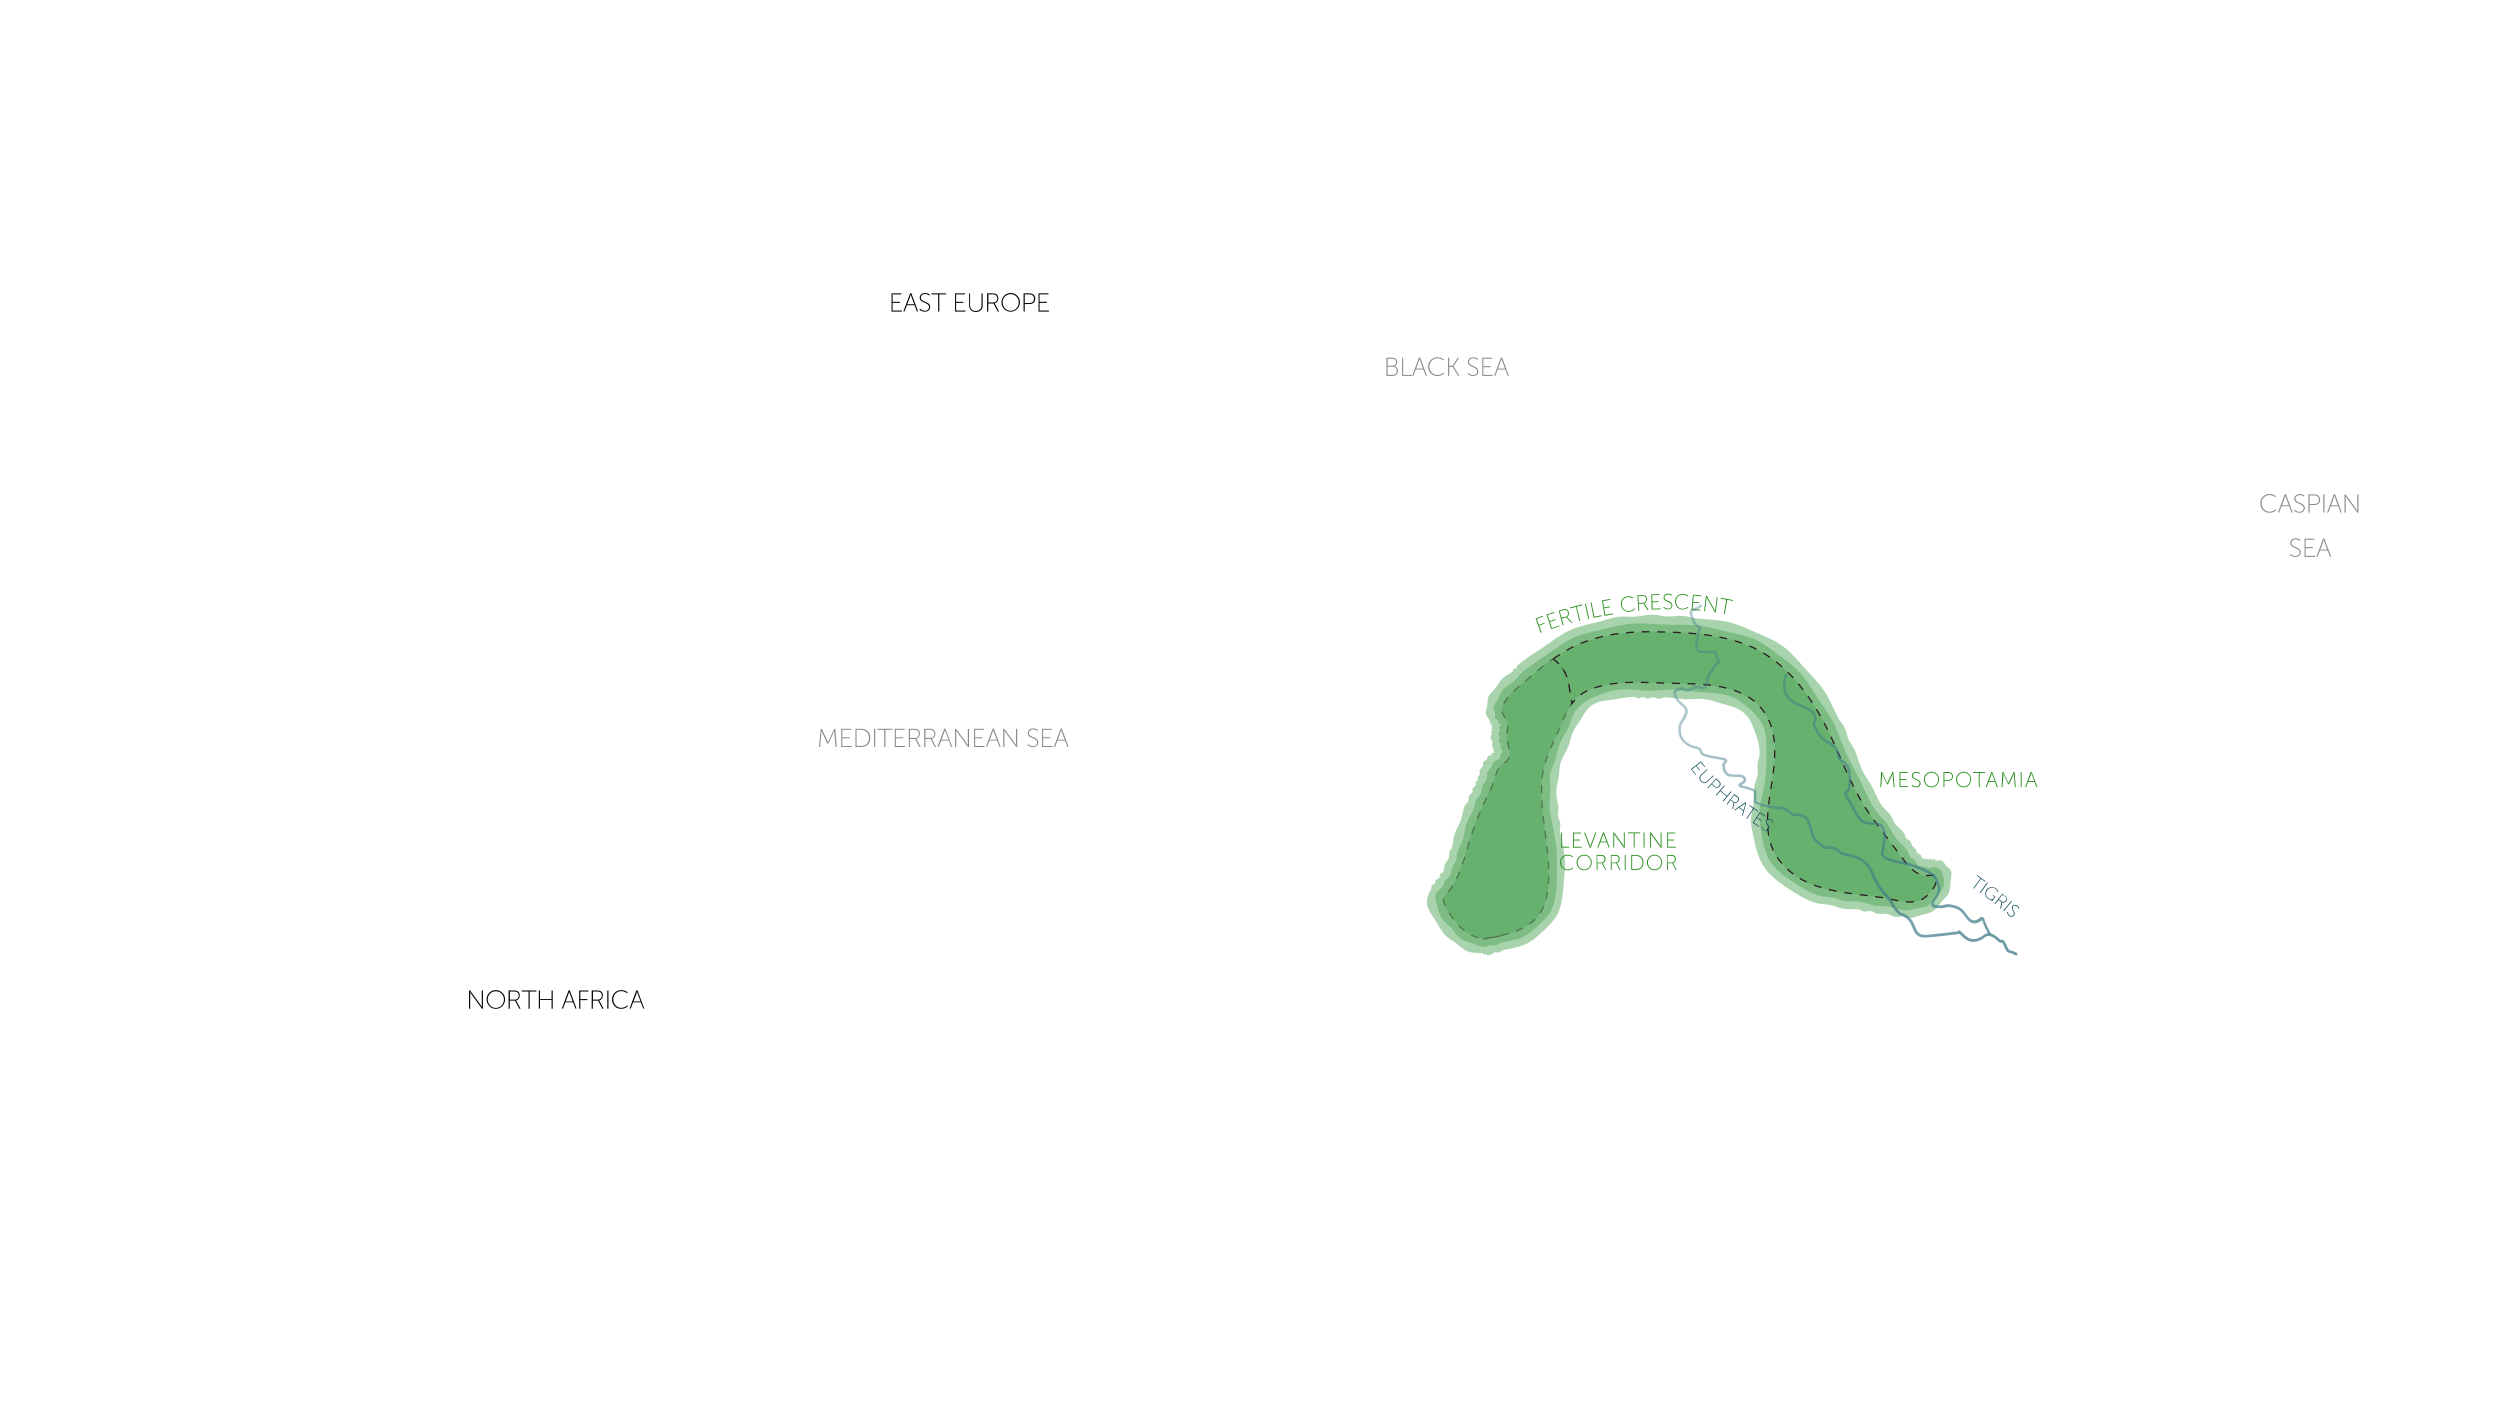 <?xml version="1.0" encoding="utf-8"?>
<!-- Generator: Adobe Illustrator 19.2.1, SVG Export Plug-In . SVG Version: 6.00 Build 0)  -->
<svg version="1.1" id="Layer_1" xmlns="http://www.w3.org/2000/svg" xmlns:xlink="http://www.w3.org/1999/xlink" x="0px" y="0px"
	 viewBox="0 0 1920 1080" style="enable-background:new 0 0 1920 1080;" xml:space="preserve">
<style type="text/css">
	.st0{fill:#87898B;}
	.st1{opacity:0.5;}
	.st2{fill:#52A75B;}
	.st3{opacity:0.5;fill:#52A75B;}
	.st4{fill:none;stroke:#2C3321;stroke-miterlimit:10;}
	.st5{fill:none;stroke:#2C3321;stroke-miterlimit:10;stroke-dasharray:0.729;}
	.st6{fill:none;stroke:#2C3321;stroke-miterlimit:10;stroke-dasharray:0.12;}
	.st7{fill:none;stroke:#2C3321;stroke-miterlimit:10;stroke-dasharray:6.524,6.524;}
	.st8{fill:none;stroke:#2C3321;stroke-miterlimit:10;stroke-dasharray:6.06,6.06;}
	.st9{fill:none;stroke:#2C3321;stroke-miterlimit:10;stroke-dasharray:5.866,5.866;}
	.st10{fill:#2C9021;}
	.st11{fill:none;stroke:#2C1B21;stroke-miterlimit:10;stroke-dasharray:6,6;}
	.st12{fill:#1B5261;}
	.st13{opacity:0.82;}
	.st14{fill:url(#SVGID_1_);}
	.st15{fill:url(#SVGID_2_);}
</style>
<g>
	<path class="st0" d="M630.3,559.7h0.8l4.1,8.8c0.3,0.7,0.7,1.6,0.7,1.6h0c0,0,0.4-0.9,0.7-1.6l4.1-8.8h0.8l1.1,14h-0.9l-0.9-10.7
		c-0.1-0.7-0.1-1.9-0.1-1.9h0c0,0-0.4,1.2-0.7,1.9l-3.8,8h-0.9l-3.7-8c-0.3-0.7-0.7-1.9-0.7-1.9h0c0,0,0,1.2-0.1,1.9l-0.9,10.7h-0.9
		L630.3,559.7z"/>
	<path class="st0" d="M646,559.7h7.7v0.8h-6.8v5.7h5.6v0.8h-5.6v5.9h7.2v0.8h-8V559.7z"/>
	<path class="st0" d="M657,559.7h4.4c4.2,0,7,2.6,7,7c0,4.5-2.8,7-7,7H657V559.7z M661.2,572.9c3.7,0,6.2-2.2,6.2-6.2
		c0-4-2.5-6.2-6.2-6.2h-3.4v12.4H661.2z"/>
	<path class="st0" d="M671.3,559.7h0.9v14h-0.9V559.7z"/>
	<path class="st0" d="M679.2,560.5H674v-0.8h11.3v0.8H680v13.2h-0.9V560.5z"/>
	<path class="st0" d="M687.1,559.7h7.7v0.8h-6.8v5.7h5.6v0.8h-5.6v5.9h7.2v0.8h-8V559.7z"/>
	<path class="st0" d="M698,559.7h4.1c1.3,0,2,0.1,2.5,0.4c1.2,0.6,1.9,1.8,1.9,3.4c0,2-1.2,3.5-2.8,3.9v0c0,0,0.1,0.2,0.3,0.5
		l3.1,5.8h-1l-3.3-6.2h-4v6.2H698V559.7z M702.7,566.7c1.8,0,3-1.3,3-3.2c0-1.2-0.6-2.2-1.6-2.7c-0.4-0.2-0.8-0.3-2-0.3h-3.2v6.2
		H702.7z"/>
	<path class="st0" d="M709.9,559.7h4.1c1.3,0,2,0.1,2.5,0.4c1.2,0.6,1.9,1.8,1.9,3.4c0,2-1.2,3.5-2.8,3.9v0c0,0,0.1,0.2,0.3,0.5
		l3.1,5.8h-1l-3.3-6.2h-4v6.2h-0.9V559.7z M714.6,566.7c1.8,0,3-1.3,3-3.2c0-1.2-0.6-2.2-1.6-2.7c-0.4-0.2-0.8-0.3-2-0.3h-3.2v6.2
		H714.6z"/>
	<path class="st0" d="M728.7,568.8h-5.9l-1.8,4.8H720l5.2-14h0.9l5.2,14h-0.9L728.7,568.8z M725.7,560.7c0,0-0.3,1.1-0.5,1.7
		l-2.1,5.7h5.3l-2.1-5.7C726.1,561.8,725.8,560.7,725.7,560.7L725.7,560.7z"/>
	<path class="st0" d="M733.5,559.7h0.8l8,11c0.5,0.6,1.1,1.8,1.1,1.8h0c0,0-0.1-1.1-0.1-1.8v-11h0.9v14h-0.8l-8-11
		c-0.5-0.6-1.1-1.8-1.1-1.8h0c0,0,0.1,1.1,0.1,1.8v11h-0.9V559.7z"/>
	<path class="st0" d="M748,559.7h7.7v0.8h-6.8v5.7h5.6v0.8h-5.6v5.9h7.2v0.8h-8V559.7z"/>
	<path class="st0" d="M765.8,568.8h-5.9l-1.8,4.8h-0.9l5.2-14h0.9l5.2,14h-0.9L765.8,568.8z M762.8,560.7c0,0-0.3,1.1-0.5,1.7
		l-2.1,5.7h5.3l-2.1-5.7C763.1,561.8,762.8,560.7,762.8,560.7L762.8,560.7z"/>
	<path class="st0" d="M770.5,559.7h0.8l8,11c0.5,0.6,1.1,1.8,1.1,1.8h0c0,0-0.1-1.1-0.1-1.8v-11h0.9v14h-0.8l-8-11
		c-0.5-0.6-1.1-1.8-1.1-1.8h0c0,0,0.1,1.1,0.1,1.8v11h-0.9V559.7z"/>
	<path class="st0" d="M789.7,571.5c0,0,1.4,1.6,3.7,1.6c1.7,0,3.1-1.1,3.1-2.8c0-4-7.2-2.9-7.2-7.3c0-1.9,1.7-3.6,4.2-3.6
		c2.3,0,3.6,1.3,3.6,1.3l-0.5,0.7c0,0-1.2-1.2-3.1-1.2c-2.1,0-3.3,1.4-3.3,2.8c0,3.7,7.2,2.6,7.2,7.2c0,2-1.6,3.6-4.1,3.6
		c-2.8,0-4.3-1.7-4.3-1.7L789.7,571.5z"/>
	<path class="st0" d="M800.2,559.7h7.7v0.8h-6.8v5.7h5.6v0.8h-5.6v5.9h7.2v0.8h-8V559.7z"/>
	<path class="st0" d="M818,568.8h-5.9l-1.8,4.8h-0.9l5.2-14h0.9l5.2,14h-0.9L818,568.8z M815,560.7c0,0-0.3,1.1-0.5,1.7l-2.1,5.7
		h5.3l-2.1-5.7C815.4,561.8,815.1,560.7,815,560.7L815,560.7z"/>
</g>
<g>
	<path class="st0" d="M1064.8,274.7h4.7c2,0,3.5,1.4,3.5,3.5c0,1.5-0.7,2.5-1.8,3.1v0c1.4,0.4,2.4,1.7,2.4,3.5
		c0,2.3-1.7,3.9-3.9,3.9h-4.9V274.7z M1069.5,280.9c1.6,0,2.7-1.1,2.7-2.7c0-1.6-1-2.7-2.7-2.7h-3.8v5.4H1069.5z M1069.6,287.9
		c1.9,0,3.1-1.2,3.1-3.1s-1.3-3.1-3.1-3.1h-3.9v6.2H1069.6z"/>
	<path class="st0" d="M1076.7,274.7h0.9v13.2h6.7v0.8h-7.5V274.7z"/>
	<path class="st0" d="M1093.2,283.8h-5.9l-1.8,4.8h-0.9l5.2-14h0.9l5.2,14h-0.9L1093.2,283.8z M1090.2,275.7c0,0-0.3,1.1-0.5,1.7
		l-2.1,5.7h5.3l-2.1-5.7C1090.6,276.8,1090.3,275.7,1090.2,275.7L1090.2,275.7z"/>
	<path class="st0" d="M1103.9,274.4c3.3,0,5,1.8,5,1.8l-0.5,0.6c0,0-1.7-1.6-4.5-1.6c-3.4,0-6.1,2.7-6.1,6.3c0,3.6,2.6,6.5,6.1,6.5
		c3,0,4.7-1.9,4.7-1.9l0.5,0.6c0,0-1.9,2.1-5.3,2.1c-4.1,0-7-3.3-7-7.3S1099.9,274.4,1103.9,274.4z"/>
	<path class="st0" d="M1112.1,274.7h0.9v6.2h2.6l4-6.2h1l-4.3,6.6v0l4.6,7.4h-1l-4.3-7h-2.6v7h-0.9V274.7z"/>
	<path class="st0" d="M1127.7,286.5c0,0,1.4,1.6,3.7,1.6c1.7,0,3.1-1.1,3.1-2.8c0-4-7.2-2.9-7.2-7.3c0-1.9,1.7-3.6,4.2-3.6
		c2.3,0,3.6,1.3,3.6,1.3l-0.5,0.7c0,0-1.2-1.2-3.1-1.2c-2.1,0-3.3,1.4-3.3,2.8c0,3.7,7.2,2.6,7.2,7.2c0,2-1.6,3.6-4.1,3.6
		c-2.8,0-4.3-1.7-4.3-1.7L1127.7,286.5z"/>
	<path class="st0" d="M1138.3,274.7h7.7v0.8h-6.8v5.7h5.6v0.8h-5.6v5.9h7.2v0.8h-8V274.7z"/>
	<path class="st0" d="M1156.1,283.8h-5.9l-1.8,4.8h-0.9l5.2-14h0.9l5.2,14h-0.9L1156.1,283.8z M1153.1,275.7c0,0-0.3,1.1-0.5,1.7
		l-2.1,5.7h5.3l-2.1-5.7C1153.4,276.8,1153.1,275.7,1153.1,275.7L1153.1,275.7z"/>
</g>
<g>
	<path class="st0" d="M1743,379.4c3.3,0,5,1.8,5,1.8l-0.5,0.6c0,0-1.7-1.6-4.5-1.6c-3.4,0-6.1,2.7-6.1,6.3c0,3.6,2.6,6.5,6.1,6.5
		c3,0,4.7-1.9,4.7-1.9l0.5,0.6c0,0-1.9,2.1-5.3,2.1c-4.1,0-7-3.3-7-7.3S1739.1,379.4,1743,379.4z"/>
	<path class="st0" d="M1758.1,388.8h-5.9l-1.8,4.8h-0.9l5.2-14h0.9l5.2,14h-0.9L1758.1,388.8z M1755.1,380.7c0,0-0.3,1.1-0.5,1.7
		l-2.1,5.7h5.3l-2.1-5.7C1755.4,381.8,1755.1,380.7,1755.1,380.7L1755.1,380.7z"/>
	<path class="st0" d="M1762.4,391.5c0,0,1.4,1.6,3.7,1.6c1.7,0,3.1-1.1,3.1-2.8c0-4-7.2-2.9-7.2-7.3c0-1.9,1.7-3.6,4.2-3.6
		c2.3,0,3.6,1.3,3.6,1.3l-0.5,0.7c0,0-1.2-1.2-3.1-1.2c-2.1,0-3.3,1.4-3.3,2.8c0,3.7,7.2,2.6,7.2,7.2c0,2-1.6,3.6-4.1,3.6
		c-2.8,0-4.3-1.7-4.3-1.7L1762.4,391.5z"/>
	<path class="st0" d="M1772.9,379.7h4.6c2.4,0,4.3,1.5,4.3,4.1c0,2.5-1.8,4.1-4.3,4.1h-3.7v5.8h-0.9V379.7z M1777.5,387.1
		c2,0,3.4-1.2,3.4-3.3c0-2.1-1.4-3.3-3.4-3.3h-3.7v6.6H1777.5z"/>
	<path class="st0" d="M1784.3,379.7h0.9v14h-0.9V379.7z"/>
	<path class="st0" d="M1795.8,388.8h-5.9l-1.8,4.8h-0.9l5.2-14h0.9l5.2,14h-0.9L1795.8,388.8z M1792.8,380.7c0,0-0.3,1.1-0.5,1.7
		l-2.1,5.7h5.3l-2.1-5.7C1793.2,381.8,1792.9,380.7,1792.8,380.7L1792.8,380.7z"/>
	<path class="st0" d="M1800.6,379.7h0.8l8,11c0.5,0.6,1.1,1.8,1.1,1.8h0c0,0-0.1-1.1-0.1-1.8v-11h0.9v14h-0.8l-8-11
		c-0.5-0.6-1.1-1.8-1.1-1.8h0c0,0,0.1,1.1,0.1,1.8v11h-0.9V379.7z"/>
	<path class="st0" d="M1759.3,425.5c0,0,1.4,1.6,3.7,1.6c1.7,0,3.1-1.1,3.1-2.8c0-4-7.2-2.9-7.2-7.3c0-1.9,1.7-3.6,4.2-3.6
		c2.3,0,3.6,1.3,3.6,1.3l-0.5,0.7c0,0-1.2-1.2-3.1-1.2c-2.1,0-3.3,1.4-3.3,2.8c0,3.7,7.2,2.6,7.2,7.2c0,2-1.6,3.6-4.1,3.6
		c-2.8,0-4.3-1.7-4.3-1.7L1759.3,425.5z"/>
	<path class="st0" d="M1769.8,413.7h7.7v0.8h-6.8v5.7h5.6v0.8h-5.6v5.9h7.2v0.8h-8V413.7z"/>
	<path class="st0" d="M1787.6,422.8h-5.9l-1.8,4.8h-0.9l5.2-14h0.9l5.2,14h-0.9L1787.6,422.8z M1784.6,414.7c0,0-0.3,1.1-0.5,1.7
		l-2.1,5.7h5.3l-2.1-5.7C1785,415.8,1784.7,414.7,1784.6,414.7L1784.6,414.7z"/>
</g>
<g>
	<path d="M360.2,760.7h0.8l8,11c0.5,0.6,1.1,1.8,1.1,1.8h0c0,0-0.1-1.1-0.1-1.8v-11h0.9v14h-0.8l-8-11c-0.5-0.6-1.1-1.8-1.1-1.8h0
		c0,0,0.1,1.1,0.1,1.8v11h-0.9V760.7z"/>
	<path d="M380.8,760.4c3.9,0,7.1,3.1,7.1,7.1c0,4.1-3.2,7.3-7.1,7.3s-7.1-3.2-7.1-7.3C373.7,763.5,376.9,760.4,380.8,760.4z
		 M380.8,774.1c3.4,0,6.2-2.8,6.2-6.5c0-3.6-2.8-6.3-6.2-6.3s-6.2,2.7-6.2,6.3C374.6,771.2,377.4,774.1,380.8,774.1z"/>
	<path d="M390.7,760.7h4.1c1.3,0,2,0.1,2.5,0.4c1.2,0.6,1.9,1.8,1.9,3.4c0,2-1.2,3.5-2.8,3.9v0c0,0,0.1,0.2,0.3,0.5l3.1,5.8h-1
		l-3.3-6.2h-4v6.2h-0.9V760.7z M395.4,767.7c1.8,0,3-1.3,3-3.2c0-1.2-0.6-2.2-1.6-2.7c-0.4-0.2-0.8-0.3-2-0.3h-3.2v6.2H395.4z"/>
	<path d="M405.9,761.5h-5.2v-0.8h11.3v0.8h-5.2v13.2h-0.9V761.5z"/>
	<path d="M413.8,760.7h0.9v6.6h8.9v-6.6h0.9v14h-0.9V768h-8.9v6.6h-0.9V760.7z"/>
	<path d="M440.1,769.8h-5.9l-1.8,4.8h-0.9l5.2-14h0.9l5.2,14h-0.9L440.1,769.8z M437.1,761.7c0,0-0.3,1.1-0.5,1.7l-2.1,5.7h5.3
		l-2.1-5.7C437.4,762.7,437.1,761.7,437.1,761.7L437.1,761.7z"/>
	<path d="M444.8,760.7h7.1v0.8h-6.2v5.8h5.4v0.8h-5.4v6.6h-0.9V760.7z"/>
	<path d="M454.5,760.7h4.1c1.3,0,2,0.1,2.5,0.4c1.2,0.6,1.9,1.8,1.9,3.4c0,2-1.2,3.5-2.8,3.9v0c0,0,0.1,0.2,0.3,0.5l3.1,5.8h-1
		l-3.3-6.2h-4v6.2h-0.9V760.7z M459.2,767.7c1.8,0,3-1.3,3-3.2c0-1.2-0.6-2.2-1.6-2.7c-0.4-0.2-0.8-0.3-2-0.3h-3.2v6.2H459.2z"/>
	<path d="M466.4,760.7h0.9v14h-0.9V760.7z"/>
	<path d="M477.1,760.4c3.3,0,5,1.8,5,1.8l-0.5,0.6c0,0-1.7-1.6-4.5-1.6c-3.4,0-6.1,2.7-6.1,6.3c0,3.6,2.6,6.5,6.1,6.5
		c3,0,4.7-1.9,4.7-1.9l0.5,0.6c0,0-1.9,2.1-5.3,2.1c-4.1,0-7-3.3-7-7.3S473.2,760.4,477.1,760.4z"/>
	<path d="M492.1,769.8h-5.9l-1.8,4.8h-0.9l5.2-14h0.9l5.2,14H494L492.1,769.8z M489.2,761.7c0,0-0.3,1.1-0.5,1.7l-2.1,5.7h5.3
		l-2.1-5.7C489.5,762.7,489.2,761.7,489.2,761.7L489.2,761.7z"/>
</g>
<g>
	<path d="M684.6,225.3h7.7v0.8h-6.8v5.7h5.6v0.8h-5.6v5.9h7.2v0.8h-8V225.3z"/>
	<path d="M702.4,234.4h-5.9l-1.8,4.8h-0.9l5.2-14h0.9l5.2,14h-0.9L702.4,234.4z M699.4,226.3c0,0-0.3,1.1-0.5,1.7l-2.1,5.7h5.3
		L700,228C699.8,227.4,699.5,226.3,699.4,226.3L699.4,226.3z"/>
	<path d="M706.7,237.1c0,0,1.4,1.6,3.7,1.6c1.7,0,3.1-1.1,3.1-2.8c0-4-7.2-2.9-7.2-7.3c0-1.9,1.7-3.6,4.2-3.6c2.3,0,3.6,1.3,3.6,1.3
		l-0.5,0.7c0,0-1.2-1.2-3.1-1.2c-2.1,0-3.3,1.4-3.3,2.8c0,3.7,7.2,2.6,7.2,7.2c0,2-1.6,3.6-4.1,3.6c-2.8,0-4.3-1.7-4.3-1.7
		L706.7,237.1z"/>
	<path d="M720.5,226.1h-5.2v-0.8h11.3v0.8h-5.2v13.2h-0.9V226.1z"/>
	<path d="M733.4,225.3h7.7v0.8h-6.8v5.7h5.6v0.8h-5.6v5.9h7.2v0.8h-8V225.3z"/>
	<path d="M744.1,225.3h0.9v9.2c0,2.6,1.7,4.3,4.4,4.3s4.4-1.6,4.4-4.3v-9.1h0.9v9.2c0,3.1-2.1,5-5.2,5s-5.2-2-5.2-5V225.3z"/>
	<path d="M758.2,225.3h4.1c1.3,0,2,0.1,2.5,0.4c1.2,0.6,1.9,1.8,1.9,3.4c0,2-1.2,3.5-2.8,3.9v0c0,0,0.1,0.2,0.3,0.5l3.1,5.8h-1
		l-3.3-6.2h-4v6.2h-0.9V225.3z M762.9,232.3c1.8,0,3-1.3,3-3.2c0-1.2-0.6-2.2-1.6-2.7c-0.4-0.2-0.8-0.3-2-0.3h-3.2v6.2H762.9z"/>
	<path d="M776.2,225c3.9,0,7.1,3.1,7.1,7.1c0,4.1-3.2,7.3-7.1,7.3s-7.1-3.2-7.1-7.3C769.2,228.2,772.3,225,776.2,225z M776.2,238.7
		c3.4,0,6.2-2.8,6.2-6.5c0-3.6-2.8-6.3-6.2-6.3s-6.2,2.7-6.2,6.3C770.1,235.9,772.8,238.7,776.2,238.7z"/>
	<path d="M786.2,225.3h4.6c2.4,0,4.3,1.5,4.3,4.1c0,2.5-1.8,4.1-4.3,4.1H787v5.8h-0.9V225.3z M790.7,232.7c2,0,3.4-1.2,3.4-3.3
		c0-2.1-1.4-3.3-3.4-3.3H787v6.6H790.7z"/>
	<path d="M797.5,225.3h7.7v0.8h-6.8v5.7h5.6v0.8h-5.6v5.9h7.2v0.8h-8V225.3z"/>
</g>
<g class="st1">
	<path class="st2" d="M1141.8,733.6c-0.4,0-0.7-1.1-1-1.2c-0.4,0-0.8,1-1.2,1c-0.3-0.1-0.5-1.3-0.9-1.4c-3.7-0.2-7.7,0.1-11.3-1.2
		c-3.4-1.3-6.2-4.1-9.3-6.5c-2.9-2.2-6.4-3.9-9-6.9c-2.1-2.4-4.3-6.7-6.9-10.9c-2.3-3.6-5.3-7.2-6.1-11.4c-0.8-4.2,0.6-8.2,3-12.3
		c0.5-0.8,0-2.1,0.5-2.8c0.5-0.7,1.9-0.8,2.4-1.4c0.5-0.7,0.1-2.1,0.7-2.7c0.6-0.8,2.1-0.8,2.6-1.6c0.6-0.8,0.2-2.2,0.7-2.9
		c0.5-0.8,2-1,2.4-1.9c0.8-1.7,0.6-3.9,1.3-5.7c0.7-1.8,2.4-3.2,3-5c0.6-1.8,0.1-4,0.7-5.8c0.1-0.3,1.2,0.1,1.2-0.2
		c0.1-0.3-1-0.6-0.9-0.8c0.1-0.3,1.2,0.1,1.2-0.2c1.1-3.6,1.1-7.7,2.3-11.4c1.2-3.6,3.4-6.9,4.7-10.6c1.3-3.6,1.6-7.6,3.1-11.2
		c0.5-1.2,2.1-2,2.6-3.2c0.5-1.2,0.1-2.9,0.6-4.1c0.6-1.2,2.2-1.9,2.7-3.1c0.4-0.8-0.3-2.1,0.1-2.9c0.4-0.8,1.8-1.1,2.2-1.9
		c0.4-0.8-0.3-2.1,0.1-2.9c0.3-0.6,1.6-0.8,1.8-1.5c0.2-0.6-0.6-1.7-0.4-2.3c0.2-0.6,1.5-1,1.7-1.6c0.3-1.1-0.4-2.5,0-3.6
		c0.4-1.1,1.8-1.7,2.3-2.8c0.4-1-0.1-2.5,0.5-3.6c0.5-0.8,1.9-0.9,2.5-1.6c0.6-0.7,0.4-2.2,1.1-2.8c0.7-0.6,2.2-0.4,2.8-1
		c0.2-0.2-0.2-1.3,0-1.5c0.3-0.2,1.3,0.4,1.5,0.2c0.3-0.3-0.4-1.1-0.2-1.3c0-0.2,1-0.3,0.9-0.6c-0.1-0.2-1.2-0.1-1.3-0.3
		c-0.1-0.2,1-0.8,0.9-0.9c-0.1-0.3-1.3-0.2-1.3-0.5c-0.1-0.3,0.9-0.9,0.9-1.1c-0.1-0.3-1.2-0.3-1.3-0.6c-0.2-1,0.7-2.3,0.5-3.5
		c-0.2-1.1-1.4-2-1.5-3.2c-0.1-1.1,1-2.2,1.1-3.3c0-0.4-1.1-0.9-1-1.2c0-0.4,1.2-0.6,1.3-1c0.1-0.4-1-0.9-0.9-1.3
		c0-0.2,1.2-0.2,1.2-0.5c0-0.2-1-0.6-1-0.9c0-0.3,1.2-0.6,1.2-0.7c0-0.1-1.1,0.2-1.2,0.1c-0.1-0.1,0.8-0.8,0.7-1
		c-0.1-0.1-1.1,0.4-1.2,0.3c-0.2-0.2,0.6-1.1,0.4-1.4c-0.2-0.2-1.3,0.1-1.5-0.2c-0.2-0.3,0.7-1.1,0.5-1.4c-1-2-2.8-3.7-3.1-5.8
		c-0.4-2.1,0.7-4.3,1.1-6.5c0.3-2.1-0.1-4.4,0.8-6.5c1.3-2.8,3.9-4.7,5.7-7c1.9-2.4,3.2-5.3,5.3-7.3c2.3-2.1,5.3-3.2,7.5-5
		c0.5-0.4,0.3-1.7,0.8-2.1c0.5-0.4,1.7,0,2.2-0.4c0.5-0.4,0.2-1.7,0.7-2.1c6.4-5.7,13.4-9.7,19.7-14c7-4.8,13.4-9.8,20.4-13
		c7.5-3.5,15.4-5,23.2-6.8c4.3-1,8.6-2.9,13.3-3.6c4.4-0.6,9,0.1,13.8-0.2c4.4-0.3,8.9-1.5,13.7-1.5c3.7,0,7.5,1.2,11.5,1.4
		c3.7,0.1,7.6-0.8,11.6-0.5c3.6,0.3,7.4,1.7,11.4,2.1c8.3,0.8,16.1,0.9,23.3,2.6c8,1.9,15.1,5.3,21.9,8.3
		c7.4,3.2,14.7,6.2,20.8,10.8c6,4.5,10.9,10.6,16.3,16.6c5,5.5,10.6,10.9,15.1,17.7c4.1,6.2,7,13.4,10.7,20.7c1.4,2.7,3.7,4.9,5,7.7
		c1.3,2.8,1.5,6,2.8,8.7c1.2,2.8,3.5,5.1,4.7,7.9c2.1,4.9,3.2,10.1,5.4,14.8c2.2,4.8,5.5,9,8,13.6c2.5,4.6,4.2,9.7,7.2,14
		c1.7,2.5,4.4,4.3,6.2,6.7c1.8,2.4,2.7,5.5,4.5,7.9c1.8,2.4,4.6,4.2,6.4,6.5c0.8,1.1,0.8,2.9,1.6,4c0.8,1.1,2.6,1.5,3.4,2.6
		c0.8,1.1,0.8,2.9,1.6,4c0.2,0.2,1.2-0.3,1.4,0c0.2,0.2-0.6,1.1-0.5,1.3s1.2-0.2,1.4,0c0.7,0.9,0.4,2.5,1,3.3c0.7,0.9,2.2,1,2.9,1.8
		c0.8,0.8,0.8,2.4,1.7,3c0.3,0.2,1.1-0.6,1.4-0.5c0.3,0.1,0.4,1.3,0.7,1.3c0.3,0,0.7-1.1,1.1-1.1c0.1,0,0.3,1.1,0.4,1.1
		c0.1,0,0.2-1.1,0.4-1.1c0.1,0,0.3,1.1,0.4,1.1c0.2,0,0.3-1.1,0.5-1.1c0.2,0,0.4,1.1,0.5,1.1c0.2,0,0.3-1.1,0.5-1.1
		c0.4,0,0.8,1.1,1.3,1.2c0.4,0,0.9-1.1,1.4-1c0.4,0,0.7,1.2,1.1,1.3c1.8,0.3,3.7-0.3,5.1,0.4c1.5,0.8,2.2,2.7,3.3,3.9
		c1.1,1.2,2.9,2.1,3.5,3.7c1,2.7,0,5.6-0.3,8.5c-0.4,2.8-0.2,5.9-1.3,8.4c-1.3,2.9-3.9,4.8-5.4,6.6c-2.2,2.6-3.9,5.6-6.5,7.3
		c-2.7,1.8-6.1,2.2-9.3,3.1c-3,0.9-6.1,2.4-9.5,2.4c-0.4,0-0.8-1.1-1.2-1.2c-0.4,0-0.9,1.1-1.3,1.1c-0.4,0-0.8-1.2-1.2-1.2
		c-2.3-0.2-4.6,0.7-6.9,0.3c-2.3-0.3-4.3-1.8-6.5-2.2c-2.3-0.4-4.7,0.3-6.9-0.1c-1.7-0.3-3.2-1.7-4.9-2c-1.7-0.3-3.6,0.5-5.3,0.3
		c-1.7-0.3-3.3-1.6-5-1.8c-3.6-0.4-7.3,0.2-10.9-0.3c-3.6-0.5-6.9-2.3-10.5-3c-3.5-0.7-7.3-0.5-10.8-1.5
		c-8.1-2.4-14.9-6.9-21.3-11.1c-6.9-4.6-13.5-9.4-18-15.8c-4.6-6.6-6.8-14.4-8.3-22.4c-0.9-4.6-2.3-9.1-2.3-13.7
		c0-4.7,1.5-9.2,2-13.8c0.5-4.6,0.1-9.4,0.9-13.9c0.4-2.7,2-5.2,2.3-7.8c0.4-2.7-0.4-5.5-0.1-8.2c0.3-2.7,1.6-5.3,1.6-8
		c0.1-6.3-1.8-11.8-3.6-16.7c-2-5.6-4.3-11-8.6-14.7c-4.1-3.5-9.7-5.1-15.7-6.7c-4.8-1.3-9.5-3.2-14.6-3.8c-4.9-0.6-10,0.3-15.1,0.1
		c-5-0.2-10-1.3-15-1.4c-1.5,0-3.1,1.1-4.6,1.1c-1.5,0-3.1-1.2-4.6-1.2c-1.5,0-3.1,1.1-4.6,1c-1.1,0-2.2-1.2-3.3-1.2
		c-1.1,0-2.3,1.1-3.4,1.1c-1.1,0-2.2-1.2-3.4-1.2c-5.1,0-10.2,1.3-15.2,2c-5.3,0.7-10.6,1-15,3.2c-4.5,2.3-7.5,6.4-10.1,11.2
		c-1.9,3.4-4.7,6.5-6.5,10.4c-1.7,3.6-2.2,7.7-3.8,11.7c-1.5,3.7-4,7.1-5.4,11c-1.4,3.8-1.2,8-1.8,11.9c-0.6,4.1-1.9,8-1.9,11.8
		c0,4.3,1.4,8.2,1.7,11.9c0.2,2-0.7,4.1-0.5,6.1c0.2,2,1.6,3.8,1.9,5.8c0.3,2-0.6,4.1-0.3,6.1c1,6.8,3.1,13.6,3.7,20.5
		c0.6,7-0.3,13.9-0.9,20.7c-0.6,6.8-1,13.8-3.6,20.4c-2.3,5.7-6.7,10.1-11.2,14.4c-4.2,4-8.6,8.2-14.6,11
		c-5.1,2.3-11.3,3.2-17.7,4.6c-0.2,0-0.2,1.2-0.4,1.3c-0.2,0.1-0.7-1-1-0.9c-0.2,0.1-0.2,1.2-0.4,1.3c-1.2,0.3-2.6-0.5-3.7-0.2
		c-1.2,0.3-2.1,1.6-3.2,1.8C1144.1,733.5,1142.9,733.6,1141.8,733.6z"/>
</g>
<g class="st1">
	<path class="st2" d="M1140,727.2c-3.4,0-6.5-1.8-9.6-2.9c-3.1-1.2-6.6-1.8-9.3-3.9c-2.7-2-4.3-5.2-6.5-7.7
		c-1.9-2.2-5.2-4.3-7.3-7.5c-2-2.9-2.8-6.6-3.7-9.7c-1-3.5-2.1-7.1-0.2-10.2c1-1.6,3-2.4,4.1-3.9c1.1-1.5,1.3-3.6,2.4-5.1
		c1.1-1.5,3-2.4,3.9-4.1c0.9-1.8,0.7-4.1,1.4-6c0.8-1.9,2.5-3.4,3.1-5.3s0.2-4.2,0.8-6.1c1.2-3.8,3.4-7.2,4.6-11
		c1.2-3.8,1.3-7.9,2.7-11.6c1.3-3.7,3.8-7,5.3-10.6c0.9-2,0.7-4.5,1.6-6.5c0.9-2,2.9-3.5,3.8-5.5c0.9-2,0.8-4.4,1.7-6.4
		c0.7-1.6,2.4-2.9,2.9-4.6c0.5-1.7,0-3.7,0.6-5.4c0.6-1.7,2.3-2.8,3.1-4.4c0.6-1.1,0.8-2.9,1.9-3.9c1-0.9,2.9-1,3.9-1.9
		c1.1-1.1,1.2-2.8,1.6-3.9c0.2-0.7,1.3-1.5,1.1-2.4c-0.1-0.8-1.5-1.4-1.7-2.1c-0.3-0.9,0.5-2,0.4-2.7c-0.2-0.9-1.5-1.6-1.6-2.6
		c-0.1-0.9,0.9-2,0.8-2.9c-0.1-0.9-1.2-1.9-1.2-2.8c0-0.7,1.3-1.4,1.4-2.2c0.1-0.8-0.8-1.7-0.8-2.5c0.1-0.8,1.2-1.6,1.1-2.4
		c-0.1-0.6-1.4-0.8-1.7-1.3c-0.3-0.5,0.3-1.6,0-2.2c-0.4-0.5-1.7-0.4-2-1c-0.8-1.5-0.2-3.3-0.4-4.8c-0.3-1.5-1.4-3.1-1.1-4.6
		c0.2-1.5,1.8-2.6,2.5-4.1c1.4-3.1,2.4-6.4,4.7-8.9c2.2-2.5,5.5-3.9,8.1-6.1c2.6-2.2,4.5-5.2,7-7.4c5.9-5.2,12.6-9.1,18.9-13.5
		c6.4-4.4,12.5-9.3,19.5-12.6c6.9-3.2,14.5-4.7,22.3-6.5c7.9-1.8,15.9-4,24.1-4.6c8.2-0.6,16.4,0.5,24.6,0.8
		c8.3,0.3,16.6-0.2,24.6,0.6c7.4,0.7,14.7,2.9,21.9,4.6c7.3,1.7,14.8,2.8,21.6,5.8c6.8,2.9,12.7,7.6,18.8,12.1
		c6,4.5,12.2,8.8,17.2,14.3c5,5.5,8.6,12.2,12.7,18.4c4.1,6.2,8.8,12.2,12.2,18.8c3.8,7.4,6.2,15.6,9.6,23.2
		c3.4,7.7,7.7,14.9,11.4,22.4c3.7,7.5,6.8,15.4,11.5,22.3c2.5,3.6,6,6.6,8.7,10.1c2.6,3.6,4.4,7.8,7.1,11.3c2.7,3.5,6.3,6.4,8.9,9.9
		c0.9,1.2,0.9,3.2,1.9,4.5c0.9,1.3,2.8,1.8,3.8,2.9c1.1,1.2,1.5,3.1,2.8,4c1.3,0.9,3,0.4,4.2,0.6c1.4,0.3,2.6,1.3,4,1.3
		c1.3,0,2.7-1.2,4.2-0.9c4,0.6,5.4,3.4,6.2,6.1c0.8,2.7,1.4,6,0.4,9.1c-1.1,3.1-3.7,5.5-5.4,7.5c-2.1,2.5-3.7,5.3-6.2,6.8
		c-2.6,1.6-5.8,1.6-8.9,2.2c-2.9,0.6-5.8,1.8-9,1.5c-3.9-0.4-7.7-2-11.7-2.7c-3.9-0.7-8-0.3-11.9-1c-3.9-0.7-7.7-2.5-11.6-3
		c-3.5-0.4-7.1,0.3-10.6-0.3c-3.5-0.5-6.7-2.2-10.1-2.9c-3.4-0.7-7.1-0.4-10.5-1.5c-7-2.1-13.3-6.2-19.3-10.2
		c-6.1-4.1-12.3-8.3-16.6-14.1c-4.2-5.8-6.1-12.9-7.5-20.4c-1.3-7.2-2.5-14.3-1.8-21.4c0.6-7.1,3-14.1,4.1-21.2
		c1.1-7.1,1-14.4,1.1-21.5c0.1-7.1,0.2-13.9-1.9-19.7c-2.3-6.4-6.9-11.2-12-15.6c-4.7-4-10-8-17.1-9.9c-6.4-1.7-13.3-1.6-20-2.1
		c-6.6-0.6-13.3-1.9-20-2c-6.8-0.1-13.5,1.1-20.1,0.9c-6.5-0.2-13.8-1.5-20.9-1c-7.1,0.6-13.8,2.9-20,5.7
		c-6.3,2.8-12.3,6.3-15.9,12.9c-2,3.6-2.8,7.9-4.6,11.7c-1.8,3.8-4.5,7.2-6,11c-1.6,3.9-2,8.3-3.4,12.1c-1.5,4.1-3.6,8-4.2,12.1
		c-0.6,4.2,0.2,8.6,0.2,12.9c0,4.2-0.9,8.6-0.5,12.9c0.7,8.2,3.3,16.7,4.5,25.5c1.2,8.6,1,17.3,0.9,25.8c-0.1,8.7-0.2,17.5-3.5,25.5
		c-2.2,5.3-6.3,9.1-10.2,12.7c-4,3.7-8,7.5-13.1,9.7c-5,2.2-10.6,2.8-15.9,3.9c-0.9,0.2-2.2,1.7-3.9,2.2c-1.4,0.4-3.1-0.4-4.5-0.2
		C1142.3,726.5,1140.7,727.7,1140,727.2z"/>
</g>
<path class="st3" d="M1144.3,720.3c20-3.7,39.2-9.5,43.6-31.9c6-30.8-7.3-62.4-3.2-93.4c1.8-13.6,9.4-26.6,14.6-39.3
	c4.5-10.8,9.3-20.7,20.6-25.5c18-7.7,39-6.2,58.1-5.5c21.7,0.8,51.2-0.9,69.1,13.8c16.8,13.8,17.3,34.8,14.8,54.7
	c-2.9,23-10.7,48.8,5.4,68.6c19.5,24,50.8,23.5,78.6,27.7c9.8,1.5,23.4,6.7,32.1,0.1c3.6-2.7,8.4-7.8,8.9-12.6
	c0.7-6.5-3-4.3-7.6-4.5c-9-0.2-14.6-8.5-19.5-15c-8-10.7-16.2-21.2-23.9-32.1c-16.1-23-24-50.9-37.8-75.3
	c-13.2-23.2-30.8-44.5-56.2-54.6c-22.9-9-48.9-9.9-73.2-10.2c-21.8-0.3-43.2,2.6-62.8,12.7c-11.7,6-22.3,14-32.1,22.9
	c-6.1,5.6-23.6,17.9-19.9,27c1.1,2.7,2.9,3.8,3.6,6.8c0.8,3.1,0.2,4.6-0.2,7.7c-0.9,6.4,1.9,10.7,2,16.8c0.1,5.8-6.5,6.9-9.1,12.1
	c-2.4,4.6-3.1,9.9-5.5,14.7c-5.1,10.3-9.8,21-13.6,31.8c-4,11.3-6.5,23.7-11.5,34.7c-2.1,4.5-4.8,9.2-7.9,13.1
	c-2.7,3.3-4,3.2-2.9,7.4c1.2,4.5,5,9.7,7.8,13.4C1123.1,715.2,1132.7,722.4,1144.3,720.3C1170.8,715.4,1124.2,724,1144.3,720.3z"/>
<g class="st1">
	<g>
		<path class="st4" d="M1152.1,718.8c0.1,0,0.2,0,0.2,0C1152.3,718.8,1152.2,718.8,1152.1,718.8z"/>
	</g>
	<g>
		<path class="st5" d="M1152.3,718.8C1152.8,718.7,1152.8,718.7,1152.3,718.8L1152.3,718.8z"/>
	</g>
	<g>
		<path class="st4" d="M1147.1,719.8c0.3,0,0.5-0.1,0.8-0.1C1147.6,719.7,1147.4,719.7,1147.1,719.8z"/>
	</g>
	<g>
		<path class="st4" d="M1150.4,719.2c0.6-0.1,1-0.2,1.4-0.3C1151.4,719,1151,719,1150.4,719.2z"/>
	</g>
	<g>
		<path class="st4" d="M1143.6,720.4c-0.1,0-0.1,0-0.2,0C1143.4,720.4,1143.5,720.4,1143.6,720.4z"/>
	</g>
	<g>
		<path class="st4" d="M1147.9,719.6c1-0.2,1.8-0.3,2.5-0.5C1149.6,719.3,1148.8,719.4,1147.9,719.6z"/>
	</g>
	<g>
		<path class="st4" d="M1151.8,718.9c0.1,0,0.2,0,0.3-0.1C1152,718.8,1151.9,718.9,1151.8,718.9z"/>
	</g>
	<g>
		<path class="st6" d="M1139.2,721.2C1139.1,721.2,1139.1,721.2,1139.2,721.2L1139.2,721.2z"/>
	</g>
	<g>
		<path class="st4" d="M1139.3,721.2c-0.1,0-0.1,0-0.1,0C1139.2,721.2,1139.2,721.2,1139.3,721.2z"/>
	</g>
	<g>
		<g>
			<path class="st4" d="M1205.6,542.8c0.5-0.8,1.1-1.7,1.7-2.5c-0.2-1-0.4-2-0.6-2.9"/>
			<path class="st7" d="M1205.7,530.9c0-0.1,0-0.1,0-0.2c-0.7-6-2-14-8.2-20.6"/>
			<path class="st4" d="M1195.1,507.8c-0.7-0.6-1.5-1.2-2.4-1.8c-0.8,0.6-1.6,1.1-2.5,1.7"/>
			<path class="st8" d="M1185.4,511.3c-4,3.1-7.8,6.3-11.5,9.7c-6.1,5.6-23.6,17.9-19.9,27c1.1,2.7,2.9,3.8,3.6,6.8
				c0.8,3.1,0.2,4.6-0.2,7.7c-0.9,6.4,1.9,10.7,2,16.8c0.1,5.8-6.5,6.9-9.1,12.1c-2.4,4.6-3.1,9.9-5.5,14.7
				c-5.1,10.3-9.8,21-13.6,31.8c-4,11.3-6.5,23.7-11.5,34.7c-2.1,4.5-4.8,9.2-7.9,13.1c-2.7,3.3-4,3.2-2.9,7.4
				c1.2,4.5,5,9.7,7.8,13.4c5.4,7.2,12.8,13.4,21.7,14.1"/>
			<path class="st4" d="M1141.3,720.6c1-0.1,2-0.2,3-0.4c-0.2,0-0.5,0.1-0.7,0.1c0.2,0,0.4-0.1,0.7-0.1c1.1-0.2,2-0.4,2.8-0.5
				c-0.9,0.2-1.9,0.4-2.8,0.5c1-0.2,2-0.4,2.9-0.6"/>
			<path class="st9" d="M1153,718.5c16.6-3.9,31.2-10.9,34.9-30.1c6-30.8-7.3-62.4-3.2-93.4c1.8-13.6,9.4-26.6,14.6-39.3
				c1.5-3.6,3-7.1,4.8-10.4"/>
		</g>
	</g>
	<g>
		<path class="st4" d="M1140.3,721c-0.3,0.1-0.6,0.1-0.8,0.1C1139.7,721.1,1139.9,721.1,1140.3,721z"/>
	</g>
	<g>
		<path class="st4" d="M1140.4,721c-0.1,0-0.1,0-0.2,0C1140.3,721,1140.4,721,1140.4,721z"/>
	</g>
	<g>
		<path class="st4" d="M1143.4,720.4c-1.1,0.2-2.2,0.4-2.9,0.5C1141.1,720.9,1142.1,720.7,1143.4,720.4z"/>
	</g>
	<g>
		<path class="st4" d="M1139.5,721.2c-0.1,0-0.1,0-0.2,0C1139.4,721.2,1139.4,721.2,1139.5,721.2z"/>
	</g>
</g>
<g>
	<path class="st10" d="M1199,639.4h0.7v10.9h5.5v0.7h-6.2V639.4z"/>
	<path class="st10" d="M1208.1,639.4h6.3v0.7h-5.6v4.7h4.6v0.7h-4.6v4.8h5.9v0.7h-6.6V639.4z"/>
	<path class="st10" d="M1216.6,639.4h0.8l3.5,9.4c0.2,0.5,0.4,1.4,0.4,1.4h0c0,0,0.2-0.8,0.4-1.4l3.5-9.4h0.8l-4.3,11.6h-0.8
		L1216.6,639.4z"/>
	<path class="st10" d="M1234,646.9h-4.9l-1.5,4h-0.8l4.3-11.6h0.8l4.3,11.6h-0.8L1234,646.9z M1231.5,640.2c0,0-0.2,0.9-0.4,1.4
		l-1.8,4.7h4.4l-1.8-4.7C1231.8,641.1,1231.5,640.2,1231.5,640.2L1231.5,640.2z"/>
	<path class="st10" d="M1239,639.4h0.7l6.6,9.1c0.4,0.5,0.9,1.5,0.9,1.5h0c0,0-0.1-0.9-0.1-1.5v-9.1h0.7v11.6h-0.7l-6.6-9.1
		c-0.4-0.5-0.9-1.5-0.9-1.5h0c0,0,0.1,0.9,0.1,1.5v9.1h-0.7V639.4z"/>
	<path class="st10" d="M1254.7,640h-4.3v-0.7h9.3v0.7h-4.3v10.9h-0.7V640z"/>
	<path class="st10" d="M1262.3,639.4h0.7v11.6h-0.7V639.4z"/>
	<path class="st10" d="M1267.3,639.4h0.7l6.6,9.1c0.4,0.5,0.9,1.5,0.9,1.5h0c0,0-0.1-0.9-0.1-1.5v-9.1h0.7v11.6h-0.7l-6.6-9.1
		c-0.4-0.5-0.9-1.5-0.9-1.5h0c0,0,0.1,0.9,0.1,1.5v9.1h-0.7V639.4z"/>
	<path class="st10" d="M1280.4,639.4h6.3v0.7h-5.6v4.7h4.6v0.7h-4.6v4.8h5.9v0.7h-6.6V639.4z"/>
	<path class="st10" d="M1203.9,656.4c2.7,0,4.1,1.5,4.1,1.5l-0.4,0.5c0,0-1.4-1.3-3.7-1.3c-2.8,0-5,2.2-5,5.2c0,3,2.1,5.4,5.1,5.4
		c2.5,0,3.9-1.6,3.9-1.6l0.4,0.5c0,0-1.6,1.8-4.4,1.8c-3.4,0-5.8-2.7-5.8-6.1S1200.7,656.4,1203.9,656.4z"/>
	<path class="st10" d="M1216.7,656.4c3.2,0,5.8,2.6,5.8,5.9c0,3.4-2.6,6.1-5.8,6.1c-3.2,0-5.9-2.7-5.9-6.1
		C1210.8,659,1213.5,656.4,1216.7,656.4z M1216.7,667.7c2.8,0,5.1-2.3,5.1-5.4c0-3-2.3-5.2-5.1-5.2c-2.8,0-5.1,2.3-5.1,5.2
		C1211.6,665.4,1213.9,667.7,1216.7,667.7z"/>
	<path class="st10" d="M1226,656.6h3.4c1.1,0,1.6,0.1,2.1,0.3c1,0.5,1.6,1.5,1.6,2.8c0,1.7-1,2.9-2.3,3.2v0c0,0,0.1,0.1,0.3,0.4
		l2.6,4.8h-0.8l-2.7-5.1h-3.3v5.1h-0.7V656.6z M1229.8,662.4c1.5,0,2.5-1.1,2.5-2.7c0-1-0.5-1.9-1.4-2.2c-0.3-0.1-0.7-0.2-1.6-0.2
		h-2.6v5.1H1229.8z"/>
	<path class="st10" d="M1236.9,656.6h3.4c1.1,0,1.6,0.1,2.1,0.3c1,0.5,1.6,1.5,1.6,2.8c0,1.7-1,2.9-2.3,3.2v0c0,0,0.1,0.1,0.3,0.4
		l2.6,4.8h-0.8l-2.7-5.1h-3.3v5.1h-0.7V656.6z M1240.7,662.4c1.5,0,2.5-1.1,2.5-2.7c0-1-0.5-1.9-1.4-2.2c-0.3-0.1-0.7-0.2-1.6-0.2
		h-2.6v5.1H1240.7z"/>
	<path class="st10" d="M1247.8,656.6h0.7v11.6h-0.7V656.6z"/>
	<path class="st10" d="M1252.8,656.6h3.6c3.4,0,5.8,2.1,5.8,5.8c0,3.7-2.3,5.8-5.8,5.8h-3.6V656.6z M1256.3,667.5
		c3.1,0,5.1-1.8,5.1-5.1c0-3.3-2.1-5.1-5.1-5.1h-2.8v10.2H1256.3z"/>
	<path class="st10" d="M1270.7,656.4c3.2,0,5.8,2.6,5.8,5.9c0,3.4-2.6,6.1-5.8,6.1s-5.9-2.7-5.9-6.1
		C1264.9,659,1267.5,656.4,1270.7,656.4z M1270.7,667.7c2.8,0,5.1-2.3,5.1-5.4c0-3-2.3-5.2-5.1-5.2c-2.8,0-5.1,2.3-5.1,5.2
		C1265.6,665.4,1267.9,667.7,1270.7,667.7z"/>
	<path class="st10" d="M1280,656.6h3.4c1.1,0,1.6,0.1,2.1,0.3c1,0.5,1.6,1.5,1.6,2.8c0,1.7-1,2.9-2.3,3.2v0c0,0,0.1,0.1,0.3,0.4
		l2.6,4.8h-0.8l-2.7-5.1h-3.3v5.1h-0.7V656.6z M1283.8,662.4c1.5,0,2.5-1.1,2.5-2.7c0-1-0.5-1.9-1.4-2.2c-0.3-0.1-0.7-0.2-1.6-0.2
		h-2.6v5.1H1283.8z"/>
</g>
<g>
	<path class="st10" d="M1444.7,592.9h0.7l3.4,7.3c0.3,0.6,0.6,1.3,0.6,1.3h0c0,0,0.3-0.7,0.6-1.3l3.4-7.3h0.7l0.9,11.6h-0.7
		l-0.7-8.8c0-0.6,0-1.5,0-1.5h0c0,0-0.3,1-0.6,1.5l-3.1,6.6h-0.7l-3.1-6.6c-0.2-0.5-0.6-1.6-0.6-1.6h0c0,0,0,1,0,1.6l-0.7,8.8h-0.7
		L1444.7,592.9z"/>
	<path class="st10" d="M1458.8,592.9h6.3v0.7h-5.6v4.7h4.6v0.7h-4.6v4.8h5.9v0.7h-6.6V592.9z"/>
	<path class="st10" d="M1468.5,602.7c0,0,1.2,1.3,3.1,1.3c1.4,0,2.6-0.9,2.6-2.3c0-3.3-5.9-2.4-5.9-6c0-1.5,1.4-3,3.5-3
		c1.9,0,2.9,1.1,2.9,1.1l-0.4,0.6c0,0-1-1-2.5-1c-1.7,0-2.7,1.2-2.7,2.3c0,3.1,5.9,2.1,5.9,6c0,1.7-1.3,3-3.4,3
		c-2.3,0-3.5-1.4-3.5-1.4L1468.5,602.7z"/>
	<path class="st10" d="M1483.4,592.7c3.2,0,5.8,2.6,5.8,5.9c0,3.4-2.6,6.1-5.8,6.1s-5.9-2.7-5.9-6.1
		C1477.5,595.3,1480.1,592.7,1483.4,592.7z M1483.4,604c2.8,0,5.1-2.3,5.1-5.4c0-3-2.3-5.2-5.1-5.2c-2.8,0-5.1,2.3-5.1,5.2
		C1478.3,601.6,1480.5,604,1483.4,604z"/>
	<path class="st10" d="M1492.6,592.9h3.8c2,0,3.5,1.3,3.5,3.4s-1.5,3.4-3.5,3.4h-3.1v4.8h-0.7V592.9z M1496.4,599
		c1.7,0,2.8-1,2.8-2.7s-1.1-2.7-2.8-2.7h-3.1v5.5H1496.4z"/>
	<path class="st10" d="M1508.1,592.7c3.2,0,5.8,2.6,5.8,5.9c0,3.4-2.6,6.1-5.8,6.1c-3.2,0-5.9-2.7-5.9-6.1
		C1502.3,595.3,1504.9,592.7,1508.1,592.7z M1508.1,604c2.8,0,5.1-2.3,5.1-5.4c0-3-2.3-5.2-5.1-5.2c-2.8,0-5.1,2.3-5.1,5.2
		C1503,601.6,1505.3,604,1508.1,604z"/>
	<path class="st10" d="M1519.7,593.6h-4.3v-0.7h9.3v0.7h-4.3v10.9h-0.7V593.6z"/>
	<path class="st10" d="M1532.2,600.5h-4.9l-1.5,4h-0.8l4.3-11.6h0.8l4.3,11.6h-0.8L1532.2,600.5z M1529.8,593.7c0,0-0.2,0.9-0.4,1.4
		l-1.8,4.7h4.4l-1.8-4.7C1530,594.6,1529.8,593.7,1529.8,593.7L1529.8,593.7z"/>
	<path class="st10" d="M1537.8,592.9h0.7l3.4,7.3c0.3,0.6,0.6,1.3,0.6,1.3h0c0,0,0.3-0.7,0.6-1.3l3.4-7.3h0.7l0.9,11.6h-0.7
		l-0.7-8.8c0-0.6,0-1.5,0-1.5h0c0,0-0.3,1-0.6,1.5l-3.1,6.6h-0.7l-3.1-6.6c-0.2-0.5-0.6-1.6-0.6-1.6h0c0,0,0,1,0,1.6l-0.7,8.8h-0.7
		L1537.8,592.9z"/>
	<path class="st10" d="M1551.9,592.9h0.7v11.6h-0.7V592.9z"/>
	<path class="st10" d="M1562.5,600.5h-4.9l-1.5,4h-0.8l4.3-11.6h0.8l4.3,11.6h-0.8L1562.5,600.5z M1560.1,593.7c0,0-0.2,0.9-0.4,1.4
		l-1.8,4.7h4.4l-1.8-4.7C1560.4,594.6,1560.1,593.7,1560.1,593.7L1560.1,593.7z"/>
</g>
<g>
	<g>
		<path class="st11" d="M1192.7,506c10.2,7.1,12.1,17.4,12.9,24.7c0.3,2.4,0.9,5.8,1.7,9.6c3.2-4.3,7.1-7.8,12.6-10.2
			c18-7.7,39-6.2,58.1-5.5c21.7,0.8,51.2-0.9,69.1,13.8c16.8,13.8,17.3,34.8,14.8,54.7c-2.9,23-10.7,48.8,5.4,68.6
			c19.5,24,50.8,23.4,78.6,27.7c9.8,1.5,23.4,6.7,32.1,0.1c3.6-2.7,8.4-7.8,8.9-12.6c0.7-6.5-3-4.3-7.6-4.5c-9-0.2-14.6-8.5-19.5-15
			c-8-10.7-16.2-21.2-23.9-32.1c-16.1-23-24-50.9-37.8-75.3c-13.2-23.2-30.8-44.5-56.2-54.6c-22.9-9-48.9-9.9-73.2-10.2
			c-21.8-0.3-43.2,2.6-62.8,12.7L1192.7,506z"/>
	</g>
</g>
<g>
	<path class="st12" d="M1306.3,584.7l3.3,4.2l-0.4,0.3l-3-3.7l-3.2,2.5l2.4,3.1l-0.4,0.3l-2.4-3.1l-3.2,2.6l3.1,3.9l-0.4,0.3
		l-3.5-4.4L1306.3,584.7z"/>
	<path class="st12" d="M1311.1,590.6l0.4,0.4l-4.7,4.4c-1.3,1.3-1.3,2.9-0.1,4.3c1.3,1.3,2.9,1.5,4.3,0.2l4.7-4.4l0.4,0.4l-4.7,4.4
		c-1.6,1.5-3.6,1.3-5.1-0.2c-1.5-1.6-1.5-3.6,0-5.1L1311.1,590.6z"/>
	<path class="st12" d="M1318,597.8l2.4,2.2c1.3,1.2,1.5,2.8,0.2,4.1c-1.2,1.3-2.9,1.2-4.2,0.1l-1.9-1.8l-2.8,3l-0.4-0.4L1318,597.8z
		 M1316.8,603.8c1,1,2.3,1,3.3-0.1c1-1.1,0.9-2.3-0.2-3.3l-1.9-1.8l-3.2,3.4L1316.8,603.8z"/>
	<path class="st12" d="M1324,603.3l0.5,0.4l-3,3.5l4.8,4l3-3.5l0.5,0.4l-6.3,7.5l-0.5-0.4l3-3.6l-4.8-4l-3,3.6l-0.5-0.4L1324,603.3z
		"/>
	<path class="st12" d="M1331.9,609.8l2.3,1.7c0.7,0.6,1,0.9,1.2,1.3c0.4,0.8,0.3,1.8-0.4,2.7c-0.9,1.1-2.1,1.5-3.2,1l0,0
		c0,0,0,0.1,0,0.4l-0.7,4.6l-0.6-0.4l0.8-4.9l-2.2-1.7l-2.6,3.5l-0.5-0.4L1331.9,609.8z M1331.5,615.7c1,0.8,2.2,0.5,3-0.5
		c0.5-0.7,0.6-1.5,0.2-2.2c-0.1-0.3-0.3-0.5-1-1l-1.8-1.4l-2.6,3.5L1331.5,615.7z"/>
	<path class="st12" d="M1338.8,622.8l-3.4-2.4l-3,2l-0.5-0.4l8.7-5.9l0.5,0.4l-2.7,10.1l-0.5-0.4L1338.8,622.8z M1340.4,617
		c0,0-0.6,0.5-1,0.7l-3.5,2.4l3.1,2.2l1.1-4.1C1340.1,617.7,1340.4,617,1340.4,617L1340.4,617z"/>
	<path class="st12" d="M1346.3,620.9l-3-2.1l0.3-0.5l6.6,4.5l-0.3,0.5l-3-2.1l-5.2,7.7l-0.5-0.3L1346.3,620.9z"/>
	<path class="st12" d="M1351.5,623.7l4.5,3l-0.3,0.5l-4-2.7l-2.2,3.3l3.2,2.2l-0.3,0.5l-3.2-2.2l-2.3,3.4l4.2,2.8l-0.3,0.5l-4.7-3.1
		L1351.5,623.7z"/>
	<path class="st12" d="M1353.3,634.9c0,0,0.2,1.5,1.6,2.4c1,0.7,2.2,0.6,2.9-0.4c1.6-2.3-3-4.5-1.3-7c0.7-1.1,2.4-1.5,3.9-0.5
		c1.3,0.9,1.6,2.1,1.6,2.1l-0.6,0.2c0,0-0.2-1.2-1.3-1.9c-1.2-0.8-2.5-0.5-3,0.3c-1.4,2.2,3.2,4.3,1.3,7c-0.8,1.2-2.3,1.5-3.8,0.5
		c-1.6-1.1-1.8-2.7-1.8-2.7L1353.3,634.9z"/>
</g>
<g>
	<path class="st12" d="M1521,674.6l-3-2.1l0.3-0.5l6.4,4.6l-0.3,0.5l-3-2.1l-5.4,7.5l-0.5-0.4L1521,674.6z"/>
	<path class="st12" d="M1526.2,677.6l0.5,0.4l-5.8,7.9l-0.5-0.4L1526.2,677.6z"/>
	<path class="st12" d="M1532.7,682.2c1.8,1.3,2.1,2.9,2.1,2.9l-0.6,0.1c0,0-0.3-1.5-1.8-2.6c-2-1.5-4.6-1-6.1,1
		c-1.5,2-1.3,4.6,0.6,6.1c1.7,1.3,3.7,0.7,3.7,0.7l1.1-1.5l-1.4-1.1l0.3-0.4l1.9,1.4l-2.7,3.6l-0.5-0.4l0.5-0.7
		c0.1-0.2,0.3-0.3,0.3-0.3l0,0c0,0-1.8,0.4-3.5-0.9c-2.2-1.7-2.5-4.7-0.8-7C1527.4,681.1,1530.5,680.6,1532.7,682.2z"/>
	<path class="st12" d="M1537.7,686.4l2.3,1.8c0.7,0.6,1,0.9,1.2,1.3c0.4,0.8,0.3,1.8-0.4,2.7c-0.9,1.1-2.2,1.4-3.2,0.9l0,0
		c0,0,0,0.1,0,0.4l-0.8,4.6l-0.6-0.4l0.9-4.9l-2.2-1.8l-2.7,3.4l-0.5-0.4L1537.7,686.4z M1537.3,692.2c1,0.8,2.2,0.6,3.1-0.5
		c0.5-0.7,0.6-1.5,0.3-2.2c-0.1-0.3-0.3-0.5-1-1l-1.8-1.4l-2.7,3.4L1537.3,692.2z"/>
	<path class="st12" d="M1544.6,691.9l0.5,0.4l-6.2,7.6l-0.5-0.4L1544.6,691.9z"/>
	<path class="st12" d="M1542,700.4c0,0,0.1,1.5,1.3,2.5c0.9,0.8,2.2,0.8,2.9-0.1c1.8-2.1-2.6-4.8-0.6-7.1c0.8-1,2.5-1.2,3.9-0.1
		c1.2,1,1.3,2.3,1.3,2.3l-0.6,0.2c0,0-0.1-1.2-1.1-2c-1.1-0.9-2.4-0.7-3,0c-1.7,2,2.7,4.6,0.6,7.1c-0.9,1.1-2.5,1.3-3.8,0.1
		c-1.5-1.2-1.5-2.9-1.5-2.9L1542,700.4z"/>
</g>
<g>
	<path class="st10" d="M1179.3,475l5.6-2.1l0.2,0.6l-4.9,1.8l1.7,4.6l4.2-1.6l0.2,0.6l-4.2,1.6l1.9,5.2l-0.7,0.3L1179.3,475z"/>
	<path class="st10" d="M1187.7,472l6.1-2l0.2,0.6l-5.4,1.8l1.5,4.6l4.5-1.5l0.2,0.6l-4.5,1.5l1.5,4.7l5.7-1.9l0.2,0.6l-6.4,2.1
		L1187.7,472z"/>
	<path class="st10" d="M1197.1,469l3.3-1c1.1-0.3,1.6-0.3,2.1-0.2c1.1,0.2,2,1,2.3,2.3c0.5,1.6-0.1,3.1-1.4,3.8l0,0
		c0,0,0.2,0.1,0.4,0.3l3.9,4l-0.8,0.2l-4.1-4.2l-3.3,0.9l1.4,5l-0.7,0.2L1197.1,469z M1202.5,473.6c1.5-0.4,2.1-1.8,1.7-3.3
		c-0.3-1-1-1.7-2-1.8c-0.4-0.1-0.7,0-1.7,0.2l-2.6,0.7l1.4,5L1202.5,473.6z"/>
	<path class="st10" d="M1210.3,466.1l-4.3,1.1l-0.2-0.7l9.2-2.3l0.2,0.7l-4.3,1.1l2.7,10.8l-0.7,0.2L1210.3,466.1z"/>
	<path class="st10" d="M1217.2,463.8l0.7-0.2l2.6,11.5l-0.7,0.2L1217.2,463.8z"/>
	<path class="st10" d="M1221.6,462.8l0.7-0.1l2.2,10.9l5.5-1.1l0.1,0.7l-6.2,1.3L1221.6,462.8z"/>
	<path class="st10" d="M1230.3,461.1l6.3-1.1l0.1,0.7l-5.6,1l0.8,4.8l4.6-0.8l0.1,0.7l-4.6,0.8l0.8,4.9l6-1l0.1,0.7l-6.7,1.2
		L1230.3,461.1z"/>
	<path class="st10" d="M1249.9,457.9c2.8-0.3,4.4,1,4.4,1l-0.4,0.6c0,0-1.5-1.2-3.9-0.9c-2.9,0.3-4.8,2.9-4.4,5.9
		c0.4,3,2.8,5.2,5.8,4.8c2.5-0.3,3.8-2.1,3.8-2.1l0.5,0.4c0,0-1.4,2-4.2,2.3c-3.4,0.4-6.2-2-6.6-5.4
		C1244.4,461.2,1246.6,458.3,1249.9,457.9z"/>
	<path class="st10" d="M1257.5,457.3l3.4-0.3c1.1-0.1,1.7,0,2.1,0.2c1,0.4,1.7,1.3,1.9,2.7c0.1,1.7-0.7,3-2.1,3.4l0,0
		c0,0,0.1,0.1,0.3,0.4l3,4.7l-0.9,0.1l-3.2-5l-3.4,0.3l0.4,5.2l-0.7,0.1L1257.5,457.3z M1261.9,462.9c1.5-0.1,2.4-1.3,2.3-2.9
		c-0.1-1-0.7-1.8-1.6-2.2c-0.3-0.1-0.7-0.2-1.7-0.1l-2.7,0.2l0.4,5.2L1261.9,462.9z"/>
	<path class="st10" d="M1268.2,456.5l6.4-0.3l0,0.7l-5.7,0.2l0.2,4.8l4.7-0.2l0,0.7l-4.7,0.2l0.2,4.9l6-0.3l0,0.7l-6.8,0.3
		L1268.2,456.5z"/>
	<path class="st10" d="M1277.9,466.1c0,0,1.2,1.3,3.2,1.3c1.5,0,2.6-0.9,2.6-2.3c0-3.3-6-2.4-6.1-6.1c0-1.6,1.4-3.1,3.5-3.1
		c1.9,0,3,1.1,3,1.1l-0.4,0.6c0,0-1-1-2.6-1c-1.8,0-2.8,1.2-2.8,2.3c0,3.1,6,2.1,6.1,6c0,1.7-1.3,3.1-3.4,3.1
		c-2.3,0-3.6-1.4-3.6-1.4L1277.9,466.1z"/>
	<path class="st10" d="M1292.5,456.1c2.8,0.1,4.2,1.6,4.2,1.6l-0.5,0.5c0,0-1.4-1.4-3.7-1.5c-2.9-0.1-5.2,2.1-5.3,5.1
		c-0.1,3.1,2,5.6,5,5.7c2.5,0.1,4-1.5,4-1.5l0.4,0.5c0,0-1.6,1.7-4.5,1.6c-3.4-0.1-5.8-3-5.7-6.4
		C1286.6,458.5,1289.2,456,1292.5,456.1z"/>
	<path class="st10" d="M1300.2,456.7l6.4,0.5l-0.1,0.7l-5.7-0.5l-0.4,4.8l4.7,0.4l-0.1,0.7l-4.7-0.4l-0.4,4.9l6,0.5l-0.1,0.7
		l-6.7-0.5L1300.2,456.7z"/>
	<path class="st10" d="M1310.2,457.6l0.7,0.1l5.5,10c0.3,0.6,0.8,1.6,0.8,1.6l0,0c0,0,0-0.9,0.1-1.5l1.2-9.2l0.7,0.1l-1.5,11.7
		l-0.7-0.1l-5.5-10c-0.3-0.6-0.8-1.6-0.8-1.6l0,0c0,0,0,0.9-0.1,1.5l-1.2,9.2l-0.7-0.1L1310.2,457.6z"/>
	<path class="st10" d="M1325.8,460.6l-4.3-0.8l0.1-0.7l9.4,1.7l-0.1,0.7l-4.3-0.8l-2,10.9l-0.7-0.1L1325.8,460.6z"/>
</g>
<g class="st13">
	<linearGradient id="SVGID_1_" gradientUnits="userSpaceOnUse" x1="1587.302" y1="728.81" x2="1298.447" y2="528.045">
		<stop  offset="0" style="stop-color:#3E7B88"/>
		<stop  offset="1" style="stop-color:#3E7B88;stop-opacity:0.5"/>
	</linearGradient>
	<path class="st14" d="M1548.5,734.1l-0.8-0.5c-5.5-3.3-5.7,0-8.5-6.6c-1.2-2.8-1.7-3.2-1.8-3.2c0,0-0.1,0-0.1,0.1
		c-0.5,0.1-1.5,0.4-2.6-0.8c-3-2.9-7.2-5.9-10.2-3.3c-4.4,3.7-11.1,5.7-17,0c-1.3-1.3-2.1-2.1-2.6-2.5c-1.3,0.2-17.2,2.1-24.4,2.7
		c-8.1,0.7-9.8-2.5-12.6-9.5c-2.5-6.2-8.5-7.5-8.8-7.5l-0.3-0.1l-0.2-0.2c-0.2-0.1-4.3-3.6-7-9.1c-0.9-1.8-2.2-3.3-3.8-5.1
		c-3-3.4-7.1-8.1-11.1-18c-4-9.9-12.1-11.6-17.9-12.9c-2.8-0.6-5-1.1-6.3-2.4c-3-3-5.3-3.1-9.2-3.2l-0.3,0
		c-4.4-0.1-10.3-6.9-10.9-7.7l-0.2-0.4c0,0-2.1-6.8-4-12.9c-1.6-5.2-9.9-4.1-10-4c-0.5,0-0.7,0-5.7-3.6c-2.7-1.9-3.3-1.9-5.3-2
		c-1.3,0-3.2,0-6.3-0.6c-8.2-1.4-13-4.1-13.2-4.2l-0.5-0.3v-8.2c-1-0.6-3.6-1.9-8.6-2.9c-1.8-0.4-3.1-0.8-3.3-1.8
		c-0.2-1.1,0.8-1.8,1.9-2.5c1.6-1,2.3-1.7,2.1-2.4c-0.7-1.7-1.9-1.8-5.2-1.8c-1.4,0-3,0-4.8-0.2c-5.6-0.6-6.6-6.8-6.3-9.9l0-0.3
		l1.7-2c-1.2-0.6-4.8-1.2-7.2-1.6c-2.1-0.3-4.2-0.7-5.9-1.1c-4.6-1.1-5.3-2.4-6-4.3c-0.1-0.3-0.2-0.6-0.4-1
		c-0.3-0.6-1.5-0.9-2.9-1.3c-1.9-0.5-4.6-1.2-7.2-3.1c-5.1-3.7-5.9-8.1-5.9-12.4c0-2.8,0.9-4.2,2.1-6.2c0.8-1.2,1.7-2.8,2.7-5.1
		c1.3-3-0.1-4.4-2.9-6.8c-1.6-1.4-3.4-3-4.5-5.2c-1.3-2.5-1.5-4.3-0.9-5.7c0.9-1.8,3-2.2,5-2.6c1.7-0.3,2.9,0.2,3.8,0.6
		c1.2,0.5,2,0.9,4-0.4c2.5-1.6,2.5-1.6,3.1-1.3l0.2,0.1c0.2,0,0.5-0.1,1-0.3c2.2-0.7,2.4-0.8,2.9-0.4l0.4,0.3l0,0.4
		c0.2,0.1,0.5,0.2,1.2,0.3c1.8,0.3,2.2-0.4,3-3.9c0.3-1.3,0.6-2.7,1.2-4.2c1.2-3.4,2.1-4.3,2.9-5c0.5-0.4,0.9-0.8,1.3-1.9
		c1-2.3,2.7-3.7,3.7-4.4l-2.8-6.3c-1.7,0.2-6,0.5-10.3-0.1c-1.5-0.2-2.6-0.8-3.3-1.7c-1.5-2.1-0.9-5.4-0.2-8.9
		c0.2-1.1,0.4-2.3,0.6-3.3c0.3-2.3,0.9-3.7,1.3-4.6c0.1-0.2,0.2-0.4,0.3-0.6c-0.1-0.1-0.4-0.2-1-0.5c-3.9-1.6-6.1-9.5-6.1-11.8
		c0-1.7,1.7-2.3,3.6-3c1.7-0.7,3.7-1.4,4.6-2.9l1.7,1c-1.3,2.1-3.7,3-5.6,3.8c-0.8,0.3-2.2,0.8-2.3,1.2c0,1.9,2.1,8.8,4.8,9.9
		c1.2,0.5,1.9,0.9,2.2,1.6c0.3,0.7,0,1.4-0.4,2.2c-0.4,0.9-0.9,2-1.2,4.1c-0.1,1.1-0.4,2.3-0.6,3.5c-0.6,2.9-1.1,6-0.1,7.4
		c0.4,0.5,1,0.8,1.9,0.9c5.2,0.7,10.5,0,10.6,0l0.8-0.1l4.1,9.5l-0.9,0.4c0,0-2.4,1.2-3.6,3.8c-0.7,1.5-1.3,2-1.8,2.6
		c-0.7,0.6-1.3,1.2-2.4,4.2c-0.5,1.5-0.8,2.8-1.1,4c-0.7,3.1-1.4,6.1-5.3,5.5c-1-0.2-2-0.4-2.5-1.1c-0.3,0.1-0.6,0.2-1,0.3
		c-1.3,0.4-2,0.6-2.5,0.4c-0.3,0.2-0.7,0.5-1.3,0.9c-2.9,1.9-4.5,1.2-5.9,0.6c-0.8-0.4-1.5-0.7-2.6-0.5c-1.8,0.4-3.2,0.7-3.5,1.5
		c-0.3,0.7,0,2,0.9,3.8c0.9,1.9,2.5,3.2,4,4.6c2.7,2.3,5.4,4.7,3.4,9.2c-1.1,2.5-2.1,4.1-2.9,5.3c-1.2,1.9-1.8,2.9-1.8,5.1
		c0,4.3,0.9,7.7,5,10.7c2.3,1.7,4.7,2.3,6.6,2.8c2,0.5,3.5,0.9,4.2,2.3c0.2,0.4,0.4,0.8,0.5,1.2c0.5,1.3,0.8,2,4.6,3
		c1.6,0.4,3.7,0.8,5.8,1.1c6,1,8.5,1.5,9,3c0.1,0.3,0.2,0.9-0.3,1.6l-1.5,1.8c0,1.4,0.1,6.9,4.5,7.4c1.7,0.2,3.3,0.2,4.6,0.2
		c3.3,0,5.9,0.1,7.1,3.1c0.9,2.3-1.4,3.9-2.9,4.8c-0.2,0.1-0.4,0.2-0.6,0.4c0.3,0.1,0.6,0.2,1.2,0.3c6.9,1.4,9.7,3.5,9.8,3.6
		l0.4,0.3v8c0,0.7,5.7,2.6,12,3.7c3,0.5,4.7,0.5,6,0.5c2.4,0,3.4,0.2,6.4,2.3c3.1,2.2,4.2,2.9,4.6,3.2c1.4-0.2,9.9-0.9,11.9,5.5
		c1.7,5.5,3.6,11.5,4,12.7c1.7,2,6.4,6.7,9.3,6.8l0.3,0c3.9,0.1,7,0.2,10.6,3.8c0.8,0.8,2.9,1.3,5.3,1.8c5.9,1.3,14.9,3.3,19.4,14.1
		c3.9,9.5,7.7,13.9,10.8,17.4c1.7,1.9,3.1,3.5,4.1,5.6c2.3,4.5,5.6,7.6,6.4,8.3c1.4,0.3,7.4,2.2,10,8.7c2.7,6.8,3.8,8.8,10.5,8.2
		c6.2-0.6,19.1-2.1,23.1-2.6c0-0.2,0.1-0.3,0.3-0.5c0.9-0.8,1.4-0.3,5.2,3.4c6.1,6,12.4,1.5,14.2,0c2.3-2,6.4-3,12.9,3.4
		c0.3,0.3,0.4,0.3,0.7,0.2c1.7-0.4,2.7,0.6,4.3,4.4c2.5,5.9,2.1,2.3,7.6,5.6l0.8,0.5L1548.5,734.1z M1299.8,527.9c0,0,0,0.1,0,0.1
		L1299.8,527.9z M1301,527.9L1301,527.9C1301,527.9,1301,527.9,1301,527.9z M1306,527.3L1306,527.3
		C1306,527.3,1306,527.3,1306,527.3z"/>
	<linearGradient id="SVGID_2_" gradientUnits="userSpaceOnUse" x1="1601.09" y1="727.33" x2="1304.392" y2="521.115">
		<stop  offset="0" style="stop-color:#3E7B88"/>
		<stop  offset="1" style="stop-color:#3E7B88;stop-opacity:0.5"/>
	</linearGradient>
	<path class="st15" d="M1528.2,718.8c-2.6-3.1-5.2-10-5.3-10.3c-0.3-1.1-0.5-1.6-0.6-1.8c-0.2,0.1-0.5,0.4-0.8,0.5
		c-1.2,0.9-3.1,2.3-5.9,1.9c-2.9-0.4-4.6-2.7-6.4-5.1c-1.9-2.7-4-5.4-8-6.5c-4.5-1.1-5.2-0.9-6.4-0.6c-1,0.3-2.3,0.6-5.5,0.6
		c-3.4,0-5.1-0.6-5.8-1.8c-0.9-1.8,0.5-3.9,2.7-7.2l0.2-0.3c2.9-4.3,2-6.7,0.2-11.5l-0.3-0.8c-1.6-4.2-10.1-7.3-15.2-9.2
		c-1-0.4-1.8-0.7-2.6-1c-1.7-0.7-4.5-1.2-7.5-1.9c-5.2-1.1-11.1-2.3-14-4.6c-2.8-2.2-3-3.2-2.2-5.1c0.3-0.7,0.6-1.6,0.6-3.3
		c0-1.8,0.3-3.3,0.6-4.7c0.6-2.8,1.1-5.2-0.5-9c-1.6-3.6-4.1-3.6-7.4-3.7c-1.6,0-3.2,0-4.9-0.5c-5.2-1.5-5.3-1.8-13.4-16.4l-0.3-0.5
		c-3.4-6.2-3.7-6.7-3.3-7.6c0.3-0.6,0.8-0.8,1.2-0.9c0.6-0.2,2.3-0.6,2.3-8.3c0-9.5-2.2-11.2-4.5-12.9c-1.7-1.3-3.7-2.7-4.6-7
		c-1-4.7-3.1-5.9-6-7.5c-2.5-1.4-5.6-3.2-8.6-7.8c-4.1-6.4-4.2-7.6-3.4-9.8c0.3-0.7,0.5-1.5,0.5-3c0-3.9-4.9-5.9-10.5-8.3
		c-1.2-0.5-2.4-1-3.6-1.6c-15.2-7-7.9-23.7-7.9-23.9l1.9,0.8c-0.3,0.6-6.5,15.1,6.8,21.2c1.2,0.6,2.4,1.1,3.6,1.6
		c6,2.6,11.7,5,11.7,10.2c0,1.9-0.4,2.9-0.7,3.7c-0.5,1.3-0.7,1.9,3.2,8c2.7,4.2,5.4,5.7,7.9,7.1c3,1.7,5.8,3.3,7,8.8
		c0.7,3.5,2.2,4.5,3.8,5.7c2.6,2,5.4,4,5.3,14.6c0,7.6-1.6,9.5-3.4,10.2c0.4,0.9,1.5,2.8,3,5.7l0.3,0.5c7.9,14.2,7.9,14.2,12.2,15.5
		c1.4,0.4,2.9,0.4,4.3,0.4c3.3,0,7.1,0.1,9.2,4.9c1.9,4.3,1.3,7.3,0.7,10.2c-0.3,1.4-0.6,2.8-0.6,4.3c0,2-0.5,3.2-0.8,4
		c-0.4,1-0.4,1.1,1.6,2.8c2.4,2,8.1,3.1,13.1,4.1c3.1,0.6,6,1.2,7.8,2c0.7,0.3,1.6,0.6,2.5,0.9c5.8,2.1,14.5,5.3,16.4,10.3l0.3,0.8
		c1.9,4.9,3.1,8.1-0.4,13.4l-0.2,0.3c-1.4,2.1-3,4.4-2.6,5.1c0.1,0.2,0.7,0.8,4,0.8c2.9,0,4-0.3,4.9-0.6c1.6-0.5,2.6-0.6,7.5,0.6
		c4.7,1.2,7.2,4.5,9.1,7.2c1.6,2.2,2.9,4,5,4.3c2,0.3,3.4-0.8,4.5-1.6c0.9-0.7,1.7-1.3,2.7-0.9c1,0.4,1.4,1.6,1.8,3.3l0,0
		c0,0,2.5,6.7,4.9,9.6L1528.2,718.8z"/>
</g>
<path class="st10" d="M1148.2,702.1C1148.3,702,1148.3,702.1,1148.2,702.1L1148.2,702.1z"/>
<path class="st10" d="M1147.9,702.1c0.1,0,0.2,0,0.2,0C1148.1,702.1,1148,702.1,1147.9,702.1z"/>
<path class="st10" d="M1147.2,702.3c0.2,0,0.3-0.1,0.4-0.1C1147.5,702.2,1147.4,702.2,1147.2,702.3z"/>
<path class="st10" d="M1147.6,702.2c0.1,0,0.2,0,0.3-0.1C1147.9,702.1,1147.8,702.2,1147.6,702.2z"/>
<path class="st10" d="M1136.8,704.2c-0.3,0.1-0.6,0.1-0.9,0.2C1136.1,704.3,1136.4,704.2,1136.8,704.2z"/>
<path class="st10" d="M1134.7,704.6C1134.7,704.6,1134.7,704.6,1134.7,704.6L1134.7,704.6z"/>
<path class="st10" d="M1134.8,704.5c0,0-0.1,0-0.1,0C1134.7,704.6,1134.8,704.6,1134.8,704.5z"/>
<path class="st10" d="M1135.9,704.4c-0.4,0.1-0.6,0.1-0.8,0.1C1135.3,704.5,1135.6,704.4,1135.9,704.4z"/>
<path class="st10" d="M1145.4,702.6c0.7-0.1,1.3-0.2,1.7-0.3C1146.6,702.4,1146,702.5,1145.4,702.6z"/>
<path class="st10" d="M1139.4,703.7c-0.5,0.1-1,0.2-1.4,0.3C1138.5,703.9,1139,703.8,1139.4,703.7z"/>
<path class="st10" d="M1145.4,704c-1.3,0.2-3.1,0-5.5,1h0C1141.7,704,1143.8,704.3,1145.4,704z"/>
</svg>
